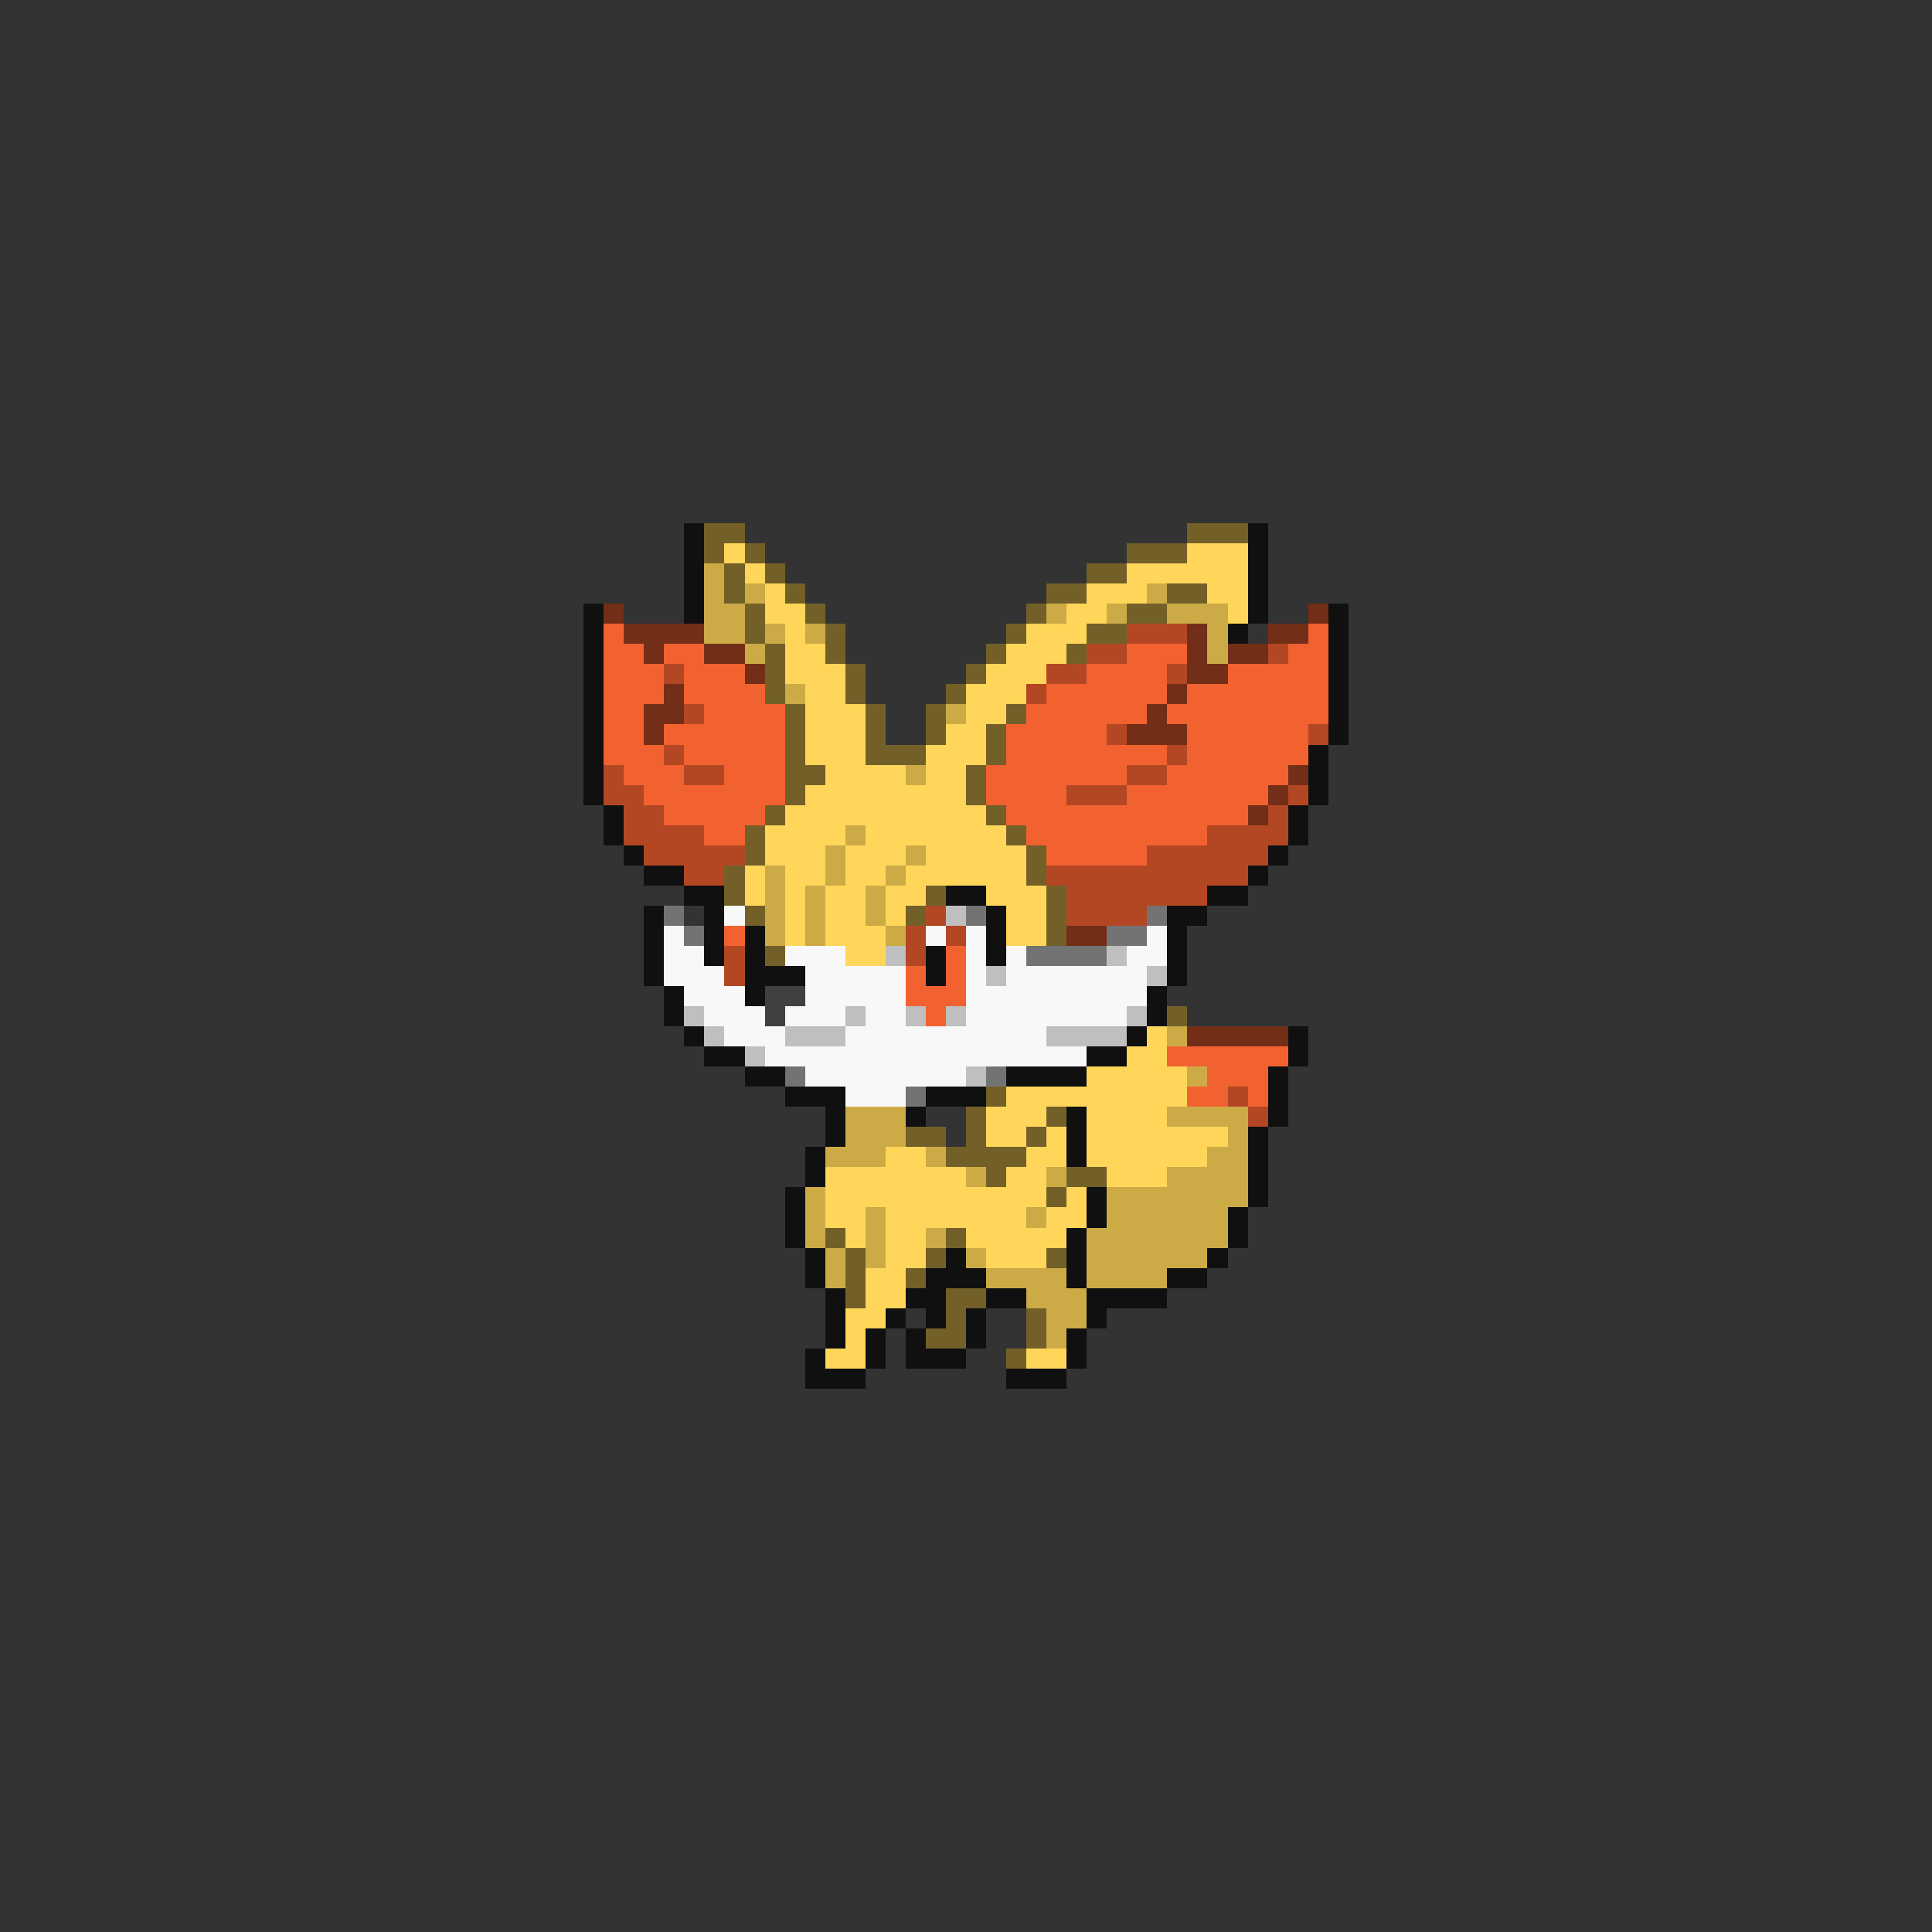 <svg xmlns="http://www.w3.org/2000/svg" viewBox="0 -0.5 96 96" shape-rendering="crispEdges">
<rect x="0" y="-0.5" width="96" height="96" fill="#333333" stroke="none"/>
<path stroke="#101010" d="M34 26h1M62 26h1M34 27h1M62 27h1M34 28h1M62 28h1M34 29h1M62 29h1M29 30h1M34 30h1M62 30h1M66 30h1M29 31h1M61 31h1M66 31h1M29 32h1M66 32h1M29 33h1M66 33h1M29 34h1M66 34h1M29 35h1M66 35h1M29 36h1M66 36h1M29 37h1M65 37h1M29 38h1M65 38h1M29 39h1M65 39h1M30 40h1M64 40h1M30 41h1M64 41h1M31 42h1M63 42h1M32 43h2M62 43h1M34 44h2M47 44h2M60 44h2M32 45h1M35 45h1M49 45h1M58 45h2M32 46h1M35 46h1M37 46h1M49 46h1M58 46h1M32 47h1M35 47h1M37 47h1M46 47h1M49 47h1M58 47h1M32 48h1M37 48h3M46 48h1M58 48h1M33 49h1M37 49h1M57 49h1M33 50h1M57 50h1M34 51h1M56 51h1M64 51h1M35 52h2M54 52h2M64 52h1M37 53h2M50 53h4M63 53h1M39 54h3M46 54h3M63 54h1M41 55h1M45 55h1M53 55h1M63 55h1M41 56h1M53 56h1M62 56h1M40 57h1M53 57h1M62 57h1M40 58h1M62 58h1M39 59h1M54 59h1M62 59h1M39 60h1M54 60h1M61 60h1M39 61h1M53 61h1M61 61h1M40 62h1M47 62h1M53 62h1M60 62h1M40 63h1M46 63h3M53 63h1M58 63h2M41 64h1M45 64h2M49 64h2M54 64h4M41 65h1M44 65h1M46 65h1M48 65h1M54 65h1M41 66h1M43 66h1M45 66h1M48 66h1M53 66h1M40 67h1M43 67h1M45 67h3M53 67h1M40 68h3M50 68h3" />
<path stroke="#736028" d="M35 26h2M59 26h3M35 27h1M37 27h1M56 27h3M36 28h1M38 28h1M54 28h2M36 29h1M39 29h1M52 29h2M58 29h2M37 30h1M40 30h1M51 30h1M56 30h2M37 31h1M41 31h1M50 31h1M54 31h2M38 32h1M41 32h1M49 32h1M53 32h1M38 33h1M42 33h1M48 33h1M38 34h1M42 34h1M47 34h1M39 35h1M43 35h1M46 35h1M50 35h1M39 36h1M43 36h1M46 36h1M49 36h1M39 37h1M43 37h3M49 37h1M39 38h2M48 38h1M39 39h1M48 39h1M38 40h1M49 40h1M37 41h1M50 41h1M37 42h1M51 42h1M36 43h1M51 43h1M36 44h1M46 44h1M52 44h1M37 45h1M45 45h1M52 45h1M52 46h1M38 47h1M58 50h1M49 54h1M48 55h1M52 55h1M45 56h2M48 56h1M51 56h1M47 57h4M49 58h1M53 58h2M52 59h1M41 61h1M47 61h1M42 62h1M46 62h1M52 62h1M42 63h1M45 63h1M42 64h1M47 64h2M47 65h1M51 65h1M46 66h2M51 66h1M50 67h1" />
<path stroke="#ffd659" d="M36 27h1M59 27h3M37 28h1M56 28h6M38 29h1M54 29h3M60 29h2M38 30h2M53 30h2M61 30h1M39 31h1M51 31h3M39 32h2M50 32h3M39 33h3M49 33h3M40 34h2M48 34h3M40 35h3M48 35h2M40 36h3M47 36h2M40 37h3M46 37h3M41 38h4M46 38h2M40 39h8M39 40h10M38 41h4M43 41h7M38 42h3M42 42h3M46 42h5M37 43h1M39 43h2M42 43h2M45 43h6M37 44h1M39 44h1M41 44h2M44 44h2M49 44h3M39 45h1M41 45h2M44 45h1M50 45h2M39 46h1M41 46h3M50 46h2M42 47h2M57 51h1M56 52h2M54 53h5M50 54h9M49 55h3M54 55h4M49 56h2M52 56h1M54 56h7M44 57h2M51 57h2M54 57h6M41 58h7M50 58h2M55 58h3M41 59h11M53 59h1M41 60h2M44 60h7M52 60h2M42 61h1M44 61h2M48 61h5M44 62h2M49 62h3M43 63h2M43 64h2M42 65h2M42 66h1M41 67h2M51 67h2" />
<path stroke="#ccab47" d="M35 28h1M35 29h1M37 29h1M57 29h1M35 30h2M52 30h1M55 30h1M58 30h3M35 31h2M38 31h1M40 31h1M60 31h1M37 32h1M60 32h1M39 34h1M47 35h1M45 38h1M42 41h1M41 42h1M45 42h1M38 43h1M41 43h1M44 43h1M38 44h1M40 44h1M43 44h1M38 45h1M40 45h1M43 45h1M38 46h1M40 46h1M44 46h1M58 51h1M59 53h1M42 55h3M58 55h4M42 56h3M61 56h1M41 57h3M46 57h1M60 57h2M48 58h1M52 58h1M58 58h4M40 59h1M55 59h7M40 60h1M43 60h1M51 60h1M55 60h6M40 61h1M43 61h1M46 61h1M54 61h7M41 62h1M43 62h1M48 62h1M54 62h6M41 63h1M49 63h4M54 63h4M51 64h3M52 65h2M52 66h1" />
<path stroke="#732e17" d="M30 30h1M65 30h1M31 31h4M59 31h1M63 31h2M32 32h1M35 32h2M59 32h1M61 32h2M37 33h1M59 33h2M33 34h1M58 34h1M32 35h2M57 35h1M32 36h1M56 36h3M64 38h1M63 39h1M62 40h1M53 46h2M59 51h5" />
<path stroke="#f26130" d="M30 31h1M65 31h1M30 32h2M33 32h2M56 32h3M64 32h2M30 33h3M34 33h3M54 33h4M61 33h5M30 34h3M34 34h4M52 34h6M59 34h7M30 35h2M35 35h4M51 35h6M58 35h8M30 36h2M33 36h6M50 36h5M59 36h6M30 37h3M34 37h5M50 37h8M59 37h6M31 38h3M36 38h3M49 38h7M58 38h6M32 39h7M49 39h4M56 39h7M33 40h5M50 40h12M35 41h2M51 41h9M52 42h5M36 46h1M47 47h1M45 48h1M47 48h1M45 49h3M46 50h1M58 52h6M60 53h3M59 54h2M62 54h1" />
<path stroke="#b34724" d="M56 31h3M54 32h2M63 32h1M33 33h1M52 33h2M58 33h1M51 34h1M34 35h1M55 36h1M65 36h1M33 37h1M58 37h1M30 38h1M34 38h2M56 38h2M30 39h2M53 39h3M64 39h1M31 40h2M63 40h1M31 41h4M60 41h4M32 42h5M57 42h6M34 43h2M52 43h10M53 44h7M46 45h1M53 45h4M45 46h1M47 46h1M36 47h1M45 47h1M36 48h1M61 54h1M62 55h1" />
<path stroke="#737373" d="M33 45h1M48 45h1M57 45h1M34 46h1M55 46h2M51 47h4M39 53h1M49 53h1M45 54h1" />
<path stroke="#f8f8f8" d="M36 45h1M33 46h1M46 46h1M48 46h1M57 46h1M33 47h2M39 47h3M48 47h1M50 47h1M56 47h2M33 48h3M40 48h5M48 48h1M50 48h7M34 49h3M40 49h5M48 49h9M35 50h3M39 50h3M43 50h2M48 50h8M36 51h3M42 51h10M38 52h16M40 53h8M42 54h3" />
<path stroke="#bfbfbf" d="M47 45h1M44 47h1M55 47h1M49 48h1M57 48h1M34 50h1M42 50h1M45 50h1M47 50h1M56 50h1M35 51h1M39 51h3M52 51h4M37 52h1M48 53h1" />
<path stroke="#404040" d="M38 49h2M38 50h1" />
</svg>